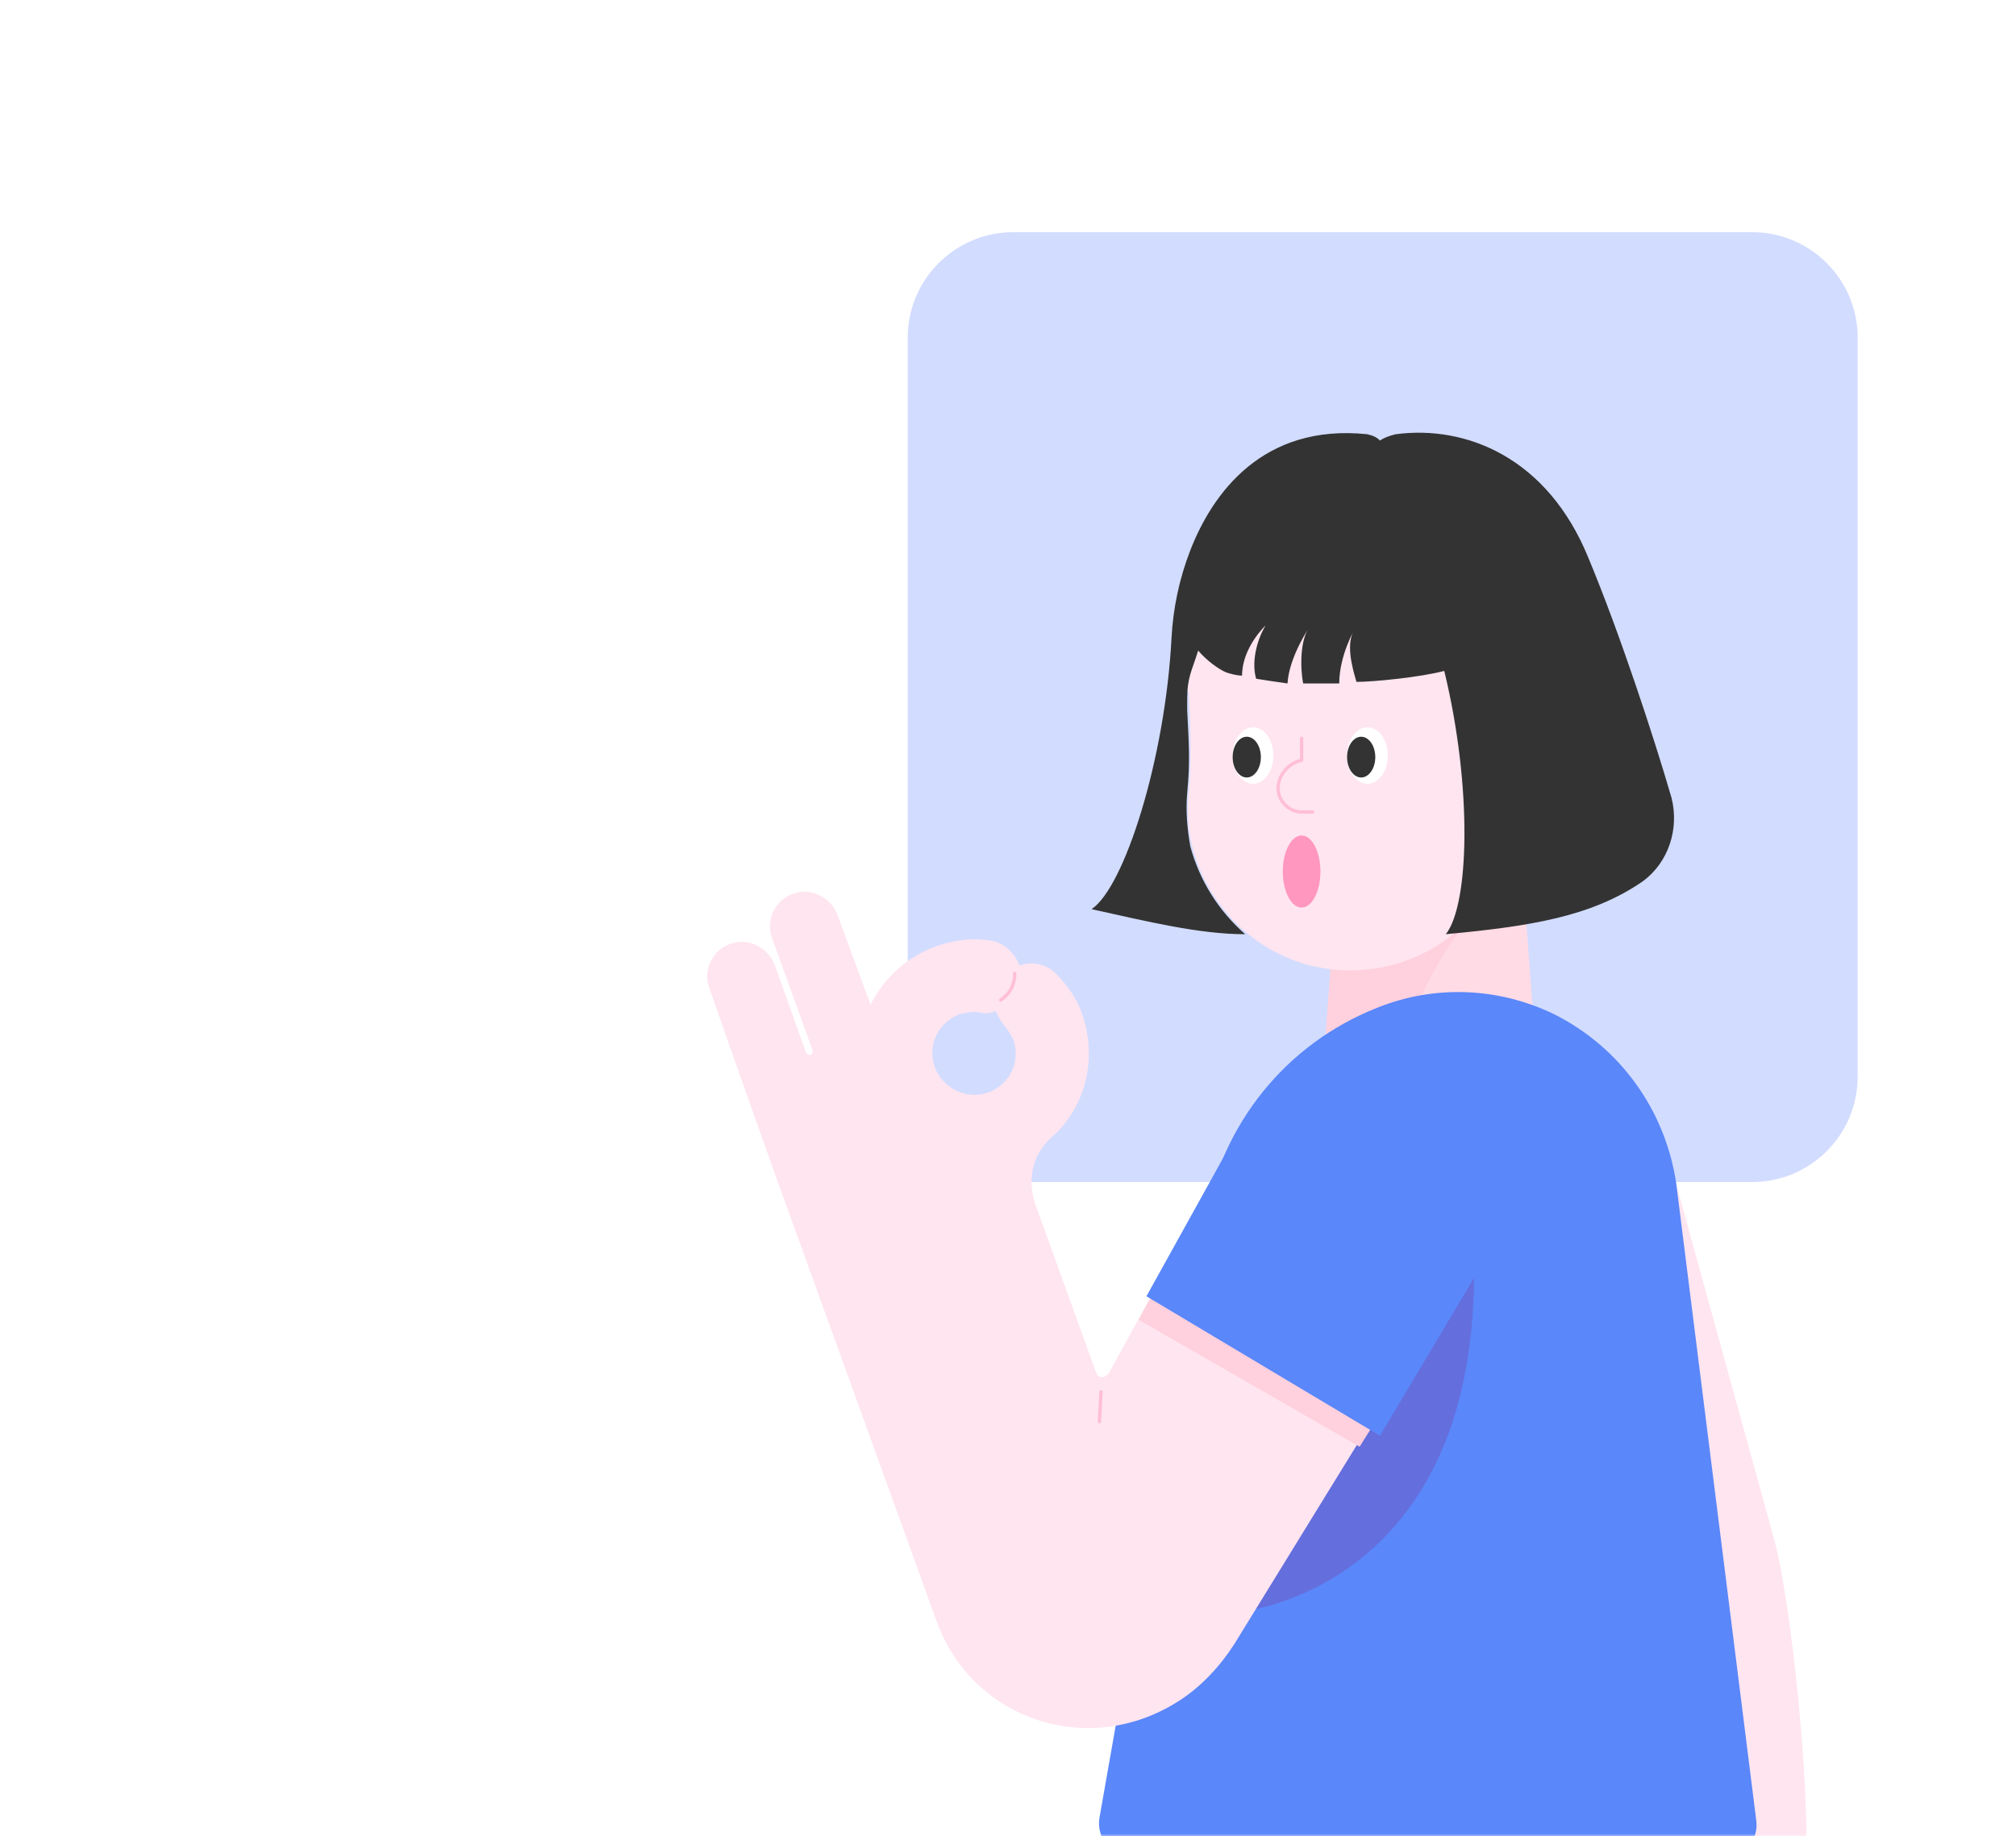 <svg width="382" height="348" viewBox="0 0 382 348" fill="none" xmlns="http://www.w3.org/2000/svg">
<mask id="mask0" mask-type="alpha" maskUnits="userSpaceOnUse" x="0" y="0" width="382" height="348">
<path d="M382 348L3.05176e-05 348L2.19259e-06 24C1.03382e-06 10.745 10.745 2.02057e-06 24 8.61793e-07L358 -2.83374e-05C371.255 -2.94962e-05 382 10.745 382 24L382 348Z" fill="#1EB4BE"/>
</mask>
<g mask="url(#mask0)">
<g filter="url(#filter0_d)">
<path d="M332 40H192C180.954 40 172 48.954 172 60V200C172 211.046 180.954 220 192 220H332C343.046 220 352 211.046 352 200V60C352 48.954 343.046 40 332 40Z" fill="#D2DCFF"/>
<path d="M287.623 148.978H254.358L251.388 189.668C249.903 201.251 259.11 203.033 270.99 203.033C282.871 203.033 291.781 201.251 290.593 189.668L287.623 148.978Z" fill="#FFDBE5"/>
<path d="M280.199 168.582C273.961 173.631 265.348 190.264 263.566 202.738C256.734 201.847 251.982 199.471 251.388 192.64C251.388 191.452 251.388 190.264 251.388 189.67C251.388 189.67 251.388 189.67 251.388 189.373L252.873 169.473L280.199 168.582Z" fill="#FFD0DD"/>
<path d="M224.955 125.515C224.955 103.834 243.072 86.31 264.754 87.498C284.06 88.389 300.098 104.428 300.989 123.733C301.287 132.644 298.613 140.96 293.861 147.494C289.703 153.434 285.842 159.671 281.981 165.612C275.744 175.413 264.16 181.353 251.389 179.571C238.914 177.789 228.816 168.285 225.846 156.107C224.955 152.543 224.955 149.276 225.252 146.009C225.846 139.772 225.549 133.535 225.252 127.298C224.955 127.001 224.955 126.406 224.955 125.515Z" fill="#FFE5EF"/>
<path d="M259.11 144.524C261.242 144.524 262.971 142.131 262.971 139.178C262.971 136.225 261.242 133.832 259.11 133.832C256.977 133.832 255.249 136.225 255.249 139.178C255.249 142.131 256.977 144.524 259.11 144.524Z" fill="white"/>
<path d="M257.922 143.335C259.398 143.335 260.595 141.606 260.595 139.473C260.595 137.341 259.398 135.612 257.922 135.612C256.446 135.612 255.249 137.341 255.249 139.473C255.249 141.606 256.446 143.335 257.922 143.335Z" fill="#333333"/>
<path d="M237.429 144.524C239.561 144.524 241.29 142.131 241.29 139.178C241.29 136.225 239.561 133.832 237.429 133.832C235.297 133.832 233.568 136.225 233.568 139.178C233.568 142.131 235.297 144.524 237.429 144.524Z" fill="white"/>
<path d="M236.241 143.335C237.717 143.335 238.914 141.606 238.914 139.473C238.914 137.341 237.717 135.612 236.241 135.612C234.765 135.612 233.568 137.341 233.568 139.473C233.568 141.606 234.765 143.335 236.241 143.335Z" fill="#333333"/>
<path d="M235.944 173.037C227.331 173.037 217.529 170.661 206.837 168.285C213.074 164.127 220.796 139.772 221.984 116.902C222.281 111.259 223.47 105.616 225.549 100.269C229.707 89.577 239.211 76.212 259.111 78.291C260.299 78.588 260.893 78.885 261.487 79.479C262.378 78.885 263.269 78.588 264.457 78.291C277.822 76.509 293.267 82.746 300.989 101.754C306.929 116.011 313.463 135.911 316.73 147.197C318.215 153.137 316.137 159.374 311.384 162.939C301.583 169.77 289.702 171.552 273.961 173.037C278.416 167.394 279.01 145.118 273.664 123.139C269.209 124.327 260.299 125.218 257.032 125.218C256.141 122.248 254.953 117.793 256.735 115.12C256.735 115.12 253.765 120.169 253.765 125.515C251.388 125.515 249.309 125.515 246.933 125.515C246.339 122.545 246.339 117.199 248.121 114.823C248.121 114.823 244.26 120.466 243.963 125.515C241.884 125.218 239.805 124.921 238.023 124.624C237.132 121.654 238.023 117.496 239.805 114.526C239.805 114.526 235.35 118.684 235.35 124.03C234.459 124.03 233.271 123.733 232.38 123.436C230.895 122.842 228.519 121.06 227.034 119.278C225.846 123.139 224.954 124.327 224.954 128.485C224.954 129.079 224.954 129.97 224.954 130.564C225.251 136.802 225.548 140.069 224.954 146.306C224.657 149.573 224.955 153.137 225.549 156.404C227.331 162.939 230.895 168.582 235.944 173.037Z" fill="#333333"/>
<path d="M342.213 347.703V348H298.256C299.147 325.427 294.752 304.611 288.812 282.929L270.991 218.478L299.504 209.568C306.93 207.192 315.246 211.647 317.325 219.369L336.333 288.275C339.6 301.344 342.807 334.04 342.213 347.703Z" fill="#FFE5EF"/>
<path d="M294.454 188.185C284.058 183.136 271.881 182.542 260.892 186.997C243.665 193.828 231.488 208.975 228.221 227.39L208.321 340.551C207.727 344.412 210.697 347.976 214.558 347.976H326.531C330.392 347.976 333.362 344.709 332.768 340.848L317.621 220.262C315.542 206.302 306.928 194.422 294.454 188.185Z" fill="#5A87FA"/>
<path d="M273.961 240.16L235.35 301.344C235.35 301.344 279.308 297.186 279.308 237.19L273.961 240.16Z" fill="#646EDC"/>
<path d="M266.536 198.877C254.061 195.016 240.696 200.659 234.459 211.945L210.104 256.2C209.213 257.388 208.025 257.091 207.728 256.2L196.145 224.123C194.66 219.667 195.551 214.915 199.115 211.648C205.649 206.005 208.025 196.798 205.055 188.184C204.164 185.511 202.382 182.838 200.303 180.759C198.521 178.68 195.551 178.086 193.175 178.977C192.284 176.601 190.204 174.522 187.531 174.225C183.967 173.631 180.403 174.225 177.136 175.413C171.493 177.492 167.335 181.65 164.959 186.402L158.722 169.473C157.533 166.206 153.969 164.127 150.405 165.315C146.841 166.503 145.059 170.364 146.247 173.631L153.969 195.016C153.969 195.313 153.969 195.61 153.672 195.907C153.375 195.907 153.078 195.907 152.781 195.61L146.841 178.977C145.653 175.71 142.089 173.631 138.525 174.819C134.961 176.007 133.178 179.868 134.367 183.135L140.307 200.065L146.841 218.479L177.433 303.127C183.967 321.542 205.946 329.561 223.469 318.275C227.628 315.601 231.192 311.74 233.865 307.582L276.634 238.082C286.435 224.123 281.089 206.005 266.536 198.877ZM177.136 198.283C175.651 194.125 177.73 189.67 181.888 188.184C183.076 187.887 184.264 187.59 185.749 187.887C186.937 188.184 187.828 187.887 188.719 187.59C189.016 188.481 189.61 189.372 190.204 190.263C191.095 191.154 191.392 192.046 191.986 192.937C193.471 197.095 191.392 201.55 187.234 203.035C183.076 204.52 178.621 202.144 177.136 198.283Z" fill="#FFE5EF"/>
<path d="M246.635 167.986C248.604 167.986 250.199 164.927 250.199 161.154C250.199 157.382 248.604 154.323 246.635 154.323C244.667 154.323 243.071 157.382 243.071 161.154C243.071 164.927 244.667 167.986 246.635 167.986Z" fill="#FF97BF"/>
<path d="M248.715 149.871H246.636C244.26 149.871 242.181 147.791 242.181 145.415C242.181 143.039 243.963 140.663 246.636 140.069V135.911" stroke="#FFBED7" stroke-width="0.63" stroke-miterlimit="10" stroke-linecap="round" stroke-linejoin="round"/>
<path d="M192.282 180.463C192.282 182.542 191.392 184.324 189.609 185.512" stroke="#FFBED7" stroke-width="0.63" stroke-miterlimit="10" stroke-linecap="round" stroke-linejoin="round"/>
<path d="M208.619 259.762L208.322 265.405" stroke="#FFBED7" stroke-width="0.63" stroke-miterlimit="10" stroke-linecap="round" stroke-linejoin="round"/>
<path d="M215.747 246.099L257.626 270.157L268.021 253.524L225.252 228.576L215.747 246.099Z" fill="#FFD0DD"/>
<path d="M281.981 215.51C279.901 207.787 274.258 201.253 267.13 197.986C254.359 194.125 240.102 199.768 233.865 211.648L217.232 241.647L261.487 268.08L279.01 238.676C282.872 231.845 284.06 223.232 281.981 215.51Z" fill="#5A87FA"/>
</g>
</g>
<defs>
<filter id="filter0_d" x="118" y="28" width="250" height="340" filterUnits="userSpaceOnUse" color-interpolation-filters="sRGB">
<feFlood flood-opacity="0" result="BackgroundImageFix"/>
<feColorMatrix in="SourceAlpha" type="matrix" values="0 0 0 0 0 0 0 0 0 0 0 0 0 0 0 0 0 0 127 0"/>
<feOffset dy="4"/>
<feGaussianBlur stdDeviation="8"/>
<feColorMatrix type="matrix" values="0 0 0 0 0 0 0 0 0 0 0 0 0 0 0 0 0 0 0.08 0"/>
<feBlend mode="normal" in2="BackgroundImageFix" result="effect1_dropShadow"/>
<feBlend mode="normal" in="SourceGraphic" in2="effect1_dropShadow" result="shape"/>
</filter>
</defs>
</svg>
